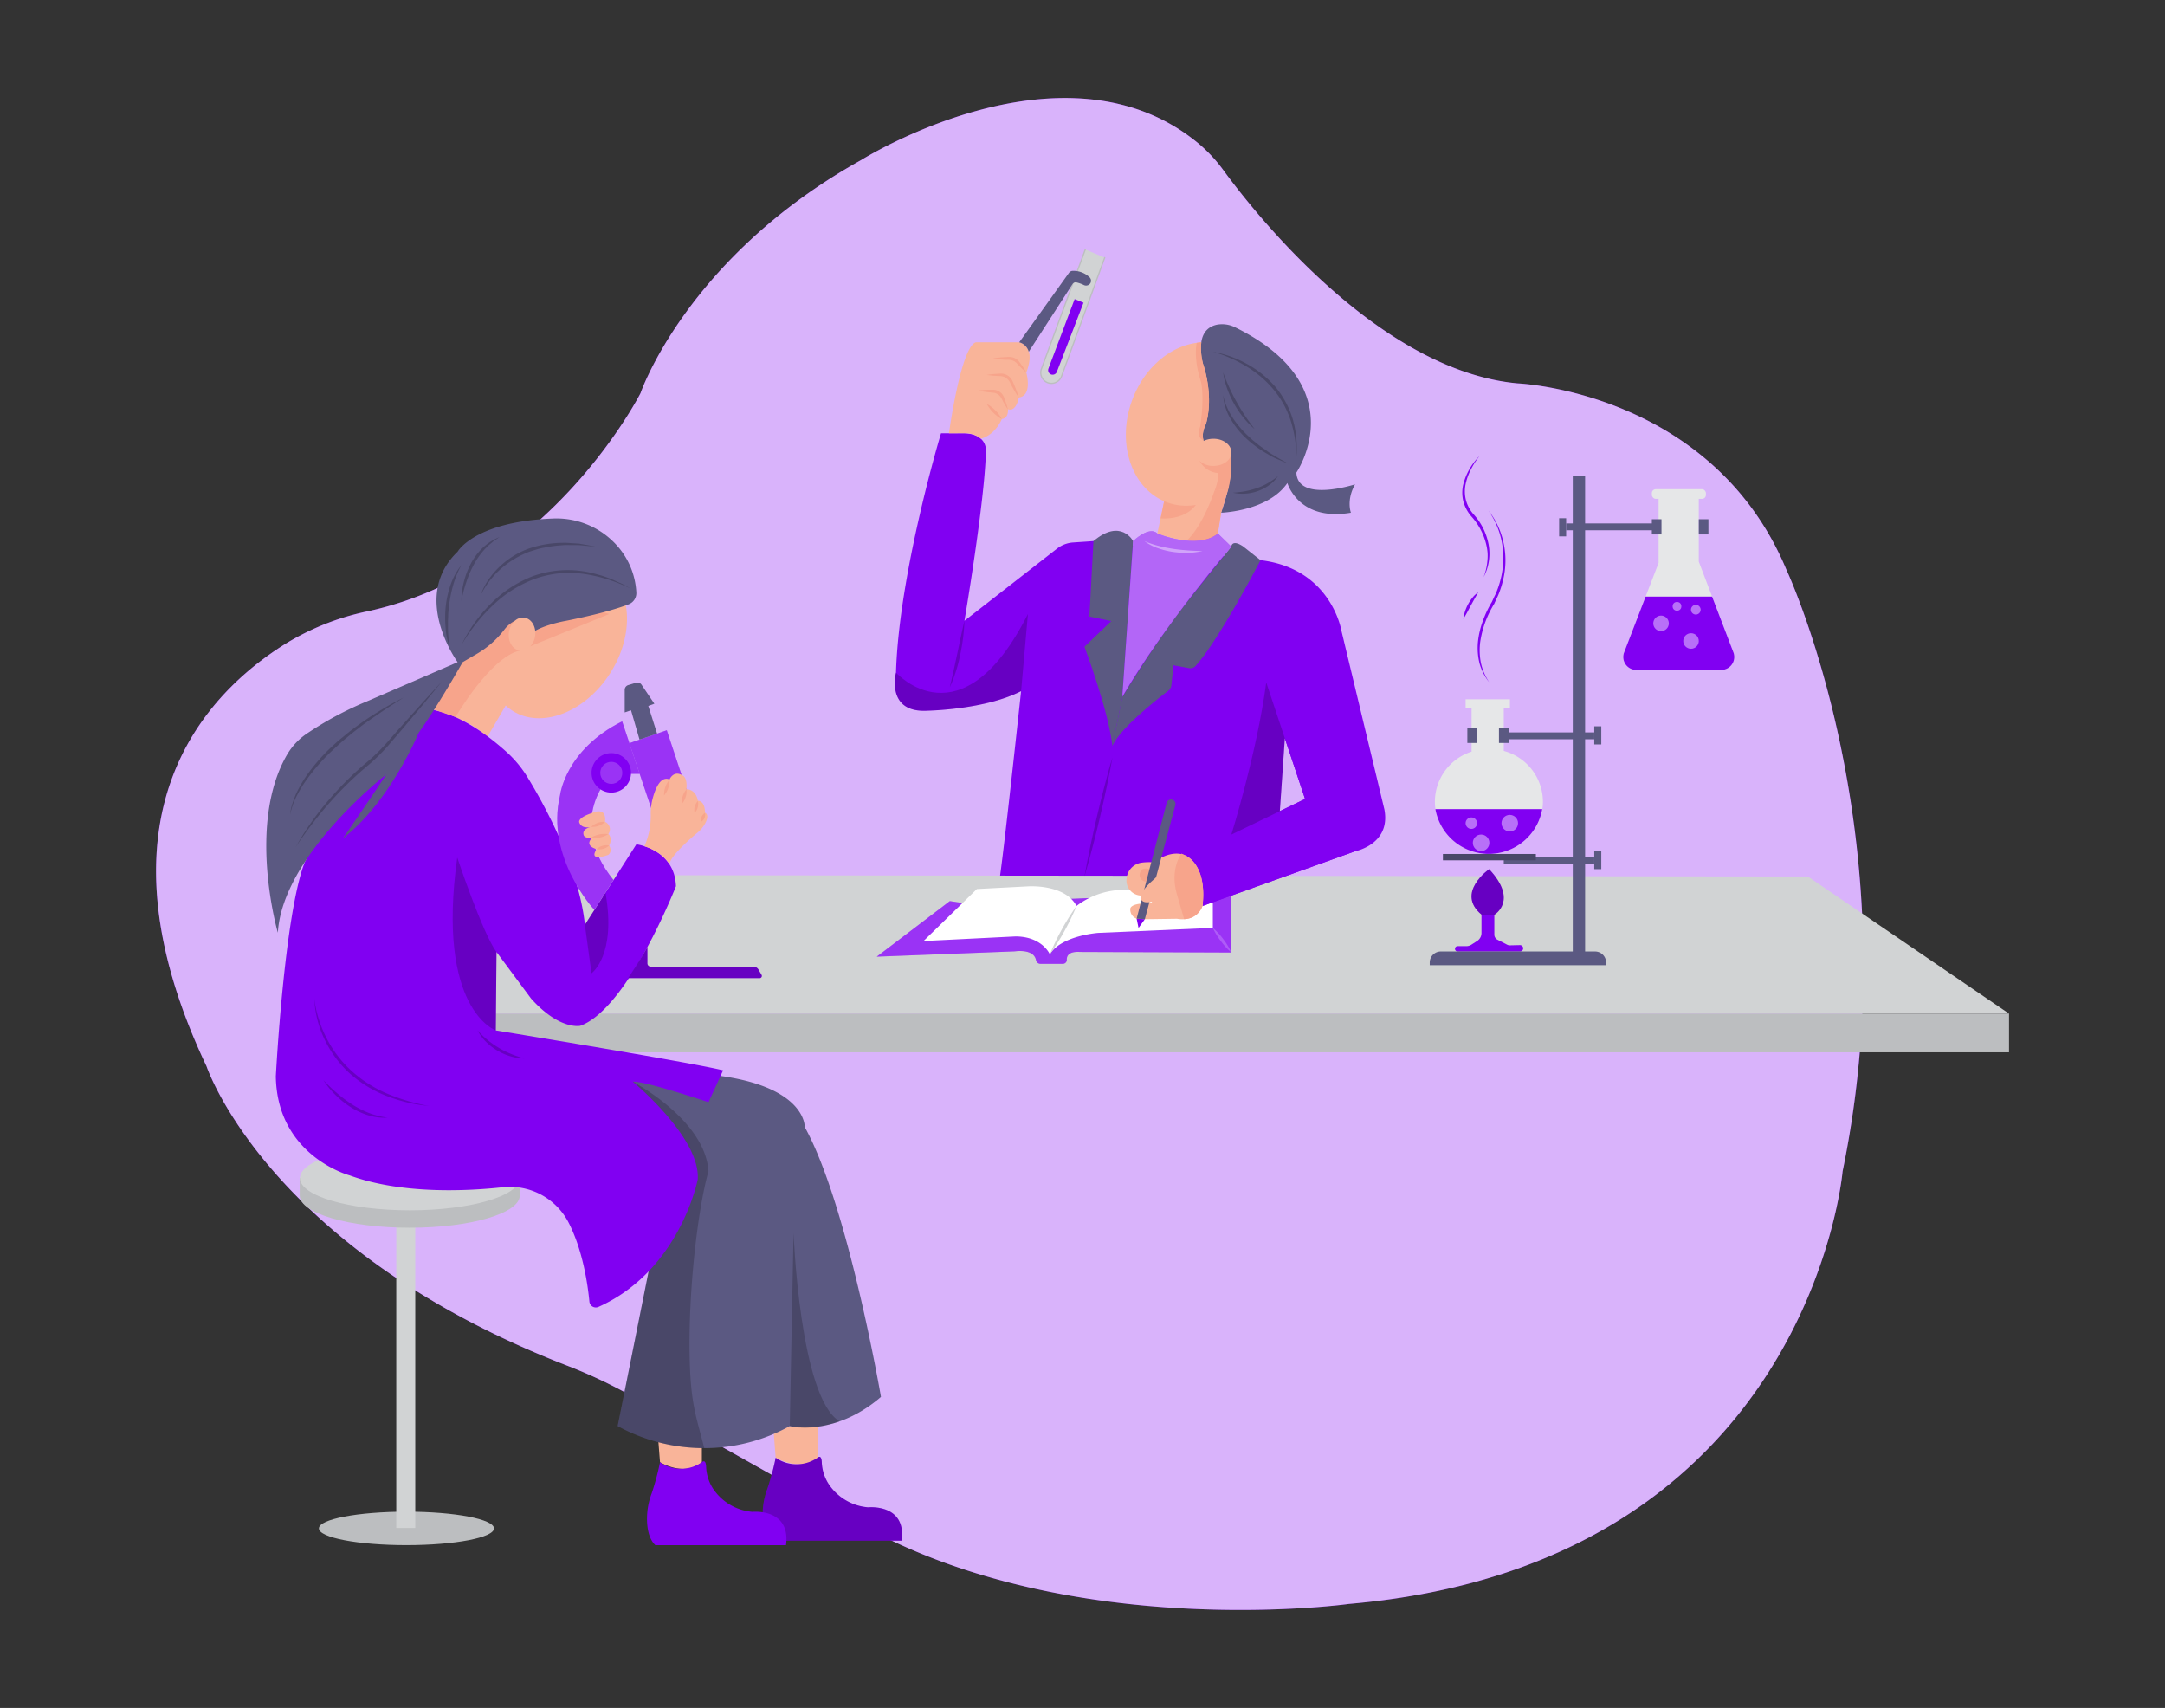 <svg class="svg__img svg__color home__img" id="b5bbdcb5-69ef-4bd4-902a-5f8106a060ef" data-name="Layer 1" xmlns="http://www.w3.org/2000/svg"  viewBox="0 0 865.76 682.89"><rect x="0" y="0" width="865.76" height="682.89" fill="#333333" stroke="none"/><path d="M343.81,609.4c84.67,47.35,195.63,31.89,195.63,31.89,183.92-15.95,197.39-172.94,197.39-172.94,27.64-134-22.5-240.63-22.5-240.63C684.56,156.49,607,153.3,607,153.3c-55.47-5-105-67.81-117.6-85a60.31,60.31,0,0,0-9.89-10.73C425.88,12.74,344.35,64,344.35,64c-69.64,38.8-88.21,93.2-88.21,93.2S220,228.62,147,244.42a102.81,102.81,0,0,0-32.7,12.91c-31.6,19.65-79.44,68.23-31.71,169,0,0,24.47,73.41,144.51,119.81a201.69,201.69,0,0,1,26.36,12.51C273.3,569.84,310.56,590.8,343.81,609.4Z" fill="#8100f2"/><path d="M343.81,609.4c84.67,47.35,195.63,31.89,195.63,31.89,183.92-15.95,197.39-172.94,197.39-172.94,27.64-134-22.5-240.63-22.5-240.63C684.56,156.49,607,153.3,607,153.3c-55.47-5-105-67.81-117.6-85a60.31,60.31,0,0,0-9.89-10.73C425.88,12.74,344.35,64,344.35,64c-69.64,38.8-88.21,93.2-88.21,93.2S220,228.62,147,244.42a102.81,102.81,0,0,0-32.7,12.91c-31.6,19.65-79.44,68.23-31.71,169,0,0,24.47,73.41,144.51,119.81a201.69,201.69,0,0,1,26.36,12.51C273.3,569.84,310.56,590.8,343.81,609.4Z" fill="#fff" opacity="0.7"/><path d="M110.29,331.74a39.63,39.63,0,0,1,.91-15.36,35.52,35.52,0,0,1,2.68-7.28,29,29,0,0,1,4.29-6.42c-.57,1.16-1.33,2.18-1.83,3.37l-.84,1.7-.74,1.75a52,52,0,0,0-2.36,7.18,67.09,67.09,0,0,0-1.44,7.45C110.63,326.64,110.37,329.18,110.29,331.74Z" opacity="0.2"/><ellipse cx="162.53" cy="611.1" rx="35.01" ry="6.69" fill="#bcbec0"/><rect x="158.46" y="488.26" width="7.6" height="122.66" fill="#d1d3d4"/><path d="M207.85,478c0,7.11-19.68,12.89-44,12.89s-44-5.78-44-12.89v-7h87.93Z" fill="#bcbec0"/><polygon points="269.7 355.8 303.61 355.8 303.61 362.3 266.64 362.3 269.7 355.8" fill="#8100f2"/><polygon points="260.97 374.69 271.49 374.69 266.64 362.3 261.44 359.05 260.97 374.69" fill="#8100f2"/><g opacity="0.2"><polygon points="269.7 355.8 303.61 355.8 303.61 362.3 266.64 362.3 269.7 355.8" fill="#fff"/><polygon points="260.97 374.69 271.49 374.69 266.64 362.3 261.44 359.05 260.97 374.69" fill="#fff"/></g><polygon points="251.67 297.13 266.64 291.97 274.49 315.67 261.39 326.09 251.67 297.13" fill="#8100f2"/><polygon points="251.67 297.13 266.64 291.97 274.49 315.67 261.39 326.09 251.67 297.13" fill="#fff" opacity="0.2"/><path d="M309.43,573.29l.75,9.51s9.86,6,16.74,0V569.12s-7.12,1.87-11.1,1.06C315.82,570.18,310.65,572.78,309.43,573.29Z" fill="#f9b499"/><path d="M360.57,616H308.3c-2.14-2.06-3-5.33-3.25-8.52a28.89,28.89,0,0,1,1.79-12.17,99.88,99.88,0,0,0,3.34-12.47,14.63,14.63,0,0,0,16.74,0s1.55-1.54,1.7,1.74a17.27,17.27,0,0,0,2.9,9,21,21,0,0,0,15.59,9.09S362.52,601.07,360.57,616Z" fill="#8100f2"/><path d="M360.57,616H308.3c-2.14-2.06-3-5.33-3.25-8.52a28.89,28.89,0,0,1,1.79-12.17,99.88,99.88,0,0,0,3.34-12.47,14.63,14.63,0,0,0,16.74,0s1.55-1.54,1.7,1.74a17.27,17.27,0,0,0,2.9,9,21,21,0,0,0,15.59,9.09S362.52,601.07,360.57,616Z" opacity="0.2"/><path d="M263.18,575.13l.75,9.51s9.86,6,16.74,0V572.7a67,67,0,0,1-11.1-.69S264.4,574.62,263.18,575.13Z" fill="#f9b499"/><path d="M314.32,617.8H262.05c-2.14-2.06-3-5.33-3.25-8.52a28.71,28.71,0,0,1,1.79-12.17,99.88,99.88,0,0,0,3.34-12.47,14.63,14.63,0,0,0,16.74,0s1.54-1.54,1.7,1.74a17.23,17.23,0,0,0,2.89,9,21,21,0,0,0,15.59,9.1S316.27,602.91,314.32,617.8Z" fill="#8100f2"/><path d="M352.29,558.52c-18.79,16.16-36.47,11.66-36.47,11.66A70.19,70.19,0,0,1,281.6,579,72,72,0,0,1,247,570.18l13.54-67.67-12.46-71.69L247,424.6l41.11,5.59c34.33,4.75,33.7,20.44,33.7,20.44C339.13,481.84,352.29,558.52,352.29,558.52Z" fill="#5b5982"/><path d="M283.31,468.31c-4.38,15.52-8.13,48.54-7.52,74.72.43,18.58,2.67,23.36,5.84,36h0A72,72,0,0,1,247,570.18l13.54-67.67-12.46-71.69a48.53,48.53,0,0,1,4.9,1.65S282,447.63,283.31,468.31Z" opacity="0.2"/><path d="M317.33,492.91s2.48,66,18.42,75.38c0,0-10.67,4.19-19.93,1.89Z" opacity="0.2"/><ellipse cx="163.89" cy="471.03" rx="43.96" ry="12.89" fill="#d1d3d4"/><path d="M171.1,282.91s17.06,4.44,23.71,11.89L205.18,277l-6.92-13.56-2.49-5.53L185,264.76l-4.52,3.9Z" fill="#f9b499"/><polygon points="803.38 405.28 722.95 350.46 208.76 349.88 171.1 399.27 198.53 405.28 803.38 405.28" fill="#d1d3d4"/><rect x="184.54" y="405.28" width="618.84" height="15.47" fill="#bcbec0"/><path d="M173.32,283.86c7.61,1.53,17.31,6.13,29.11,16.67A46,46,0,0,1,211,310.84c6.68,10.94,20.5,35.9,22.9,58.91l20.58-32.16s15.3,1.86,15.83,16.74c0,0-19.13,48.91-38.27,55.82,0,0-8.24,1.86-19.67-10.9l-13.82-18.6L198.26,412s76.55,12.49,90.9,15.95l-5.84,12.75s-25.25-8.5-30.3-8.23c0,0,27.11,22.32,26,39.07,0,0-7,36.34-39.7,51a2.58,2.58,0,0,1-3.62-2.1c-.62-6.48-2.59-20.74-8.53-32A26.39,26.39,0,0,0,201,474.7c-13.87,1.51-40.29,2.91-61.2-4.75,0,0-29-7.71-29.5-39.6,0,0,3.4-65.14,11.67-85.86l26.56-48.88A23.14,23.14,0,0,1,173.32,283.86Z" fill="#8100f2"/><path d="M434,99.74l-17.55,47.78a4.28,4.28,0,0,0,2.61,5.52h0a4.29,4.29,0,0,0,5.44-2.58L441.76,103" fill="#d1d3d4" stroke="#bcbec0" stroke-linecap="round" stroke-linejoin="round" stroke-width="0.5"/><path d="M385.68,361.18l-5.86-.9L350.6,382.51l55.23-2.13s7.6-1.2,8.47,3.56a1.76,1.76,0,0,0,1.74,1.42h9a1.56,1.56,0,0,0,1.56-1.61c-.06-1.49.73-3.43,5.34-3.13l60.5.23V356.67Z" fill="#8100f2"/><path d="M385.68,361.18l-5.86-.9L350.6,382.51l55.23-2.13s7.6-1.2,8.47,3.56a1.76,1.76,0,0,0,1.74,1.42h9a1.56,1.56,0,0,0,1.56-1.61c-.06-1.49.73-3.43,5.34-3.13l60.5.23V356.67Z" fill="#fff" opacity="0.2"/><path d="M485,371l-45.76,2s-14.69,1-19.43,8.54c0,0-3.08-7.12-13.75-7.12l-36.75,1.84,21.34-20.8,20.4-1.06s14.69-1.07,19.43,7.82a31.57,31.57,0,0,1,21.3-6.36l33.22.78Z" fill="#fff"/><path d="M430.49,362.25a98.19,98.19,0,0,1-10.67,19.32,98.19,98.19,0,0,1,10.67-19.32Z" fill="#d1d3d4"/><path d="M485,371a27.27,27.27,0,0,1,4.2,4.54,27.69,27.69,0,0,1,3.2,5.29,26.42,26.42,0,0,1-4.19-4.54A27.24,27.24,0,0,1,485,371Z" fill="#fff" opacity="0.2"/><path d="M553.59,323.58l-17.18-71.45s-4-24.74-32.26-28.15l-66.88-7.64-8.16.56a11.72,11.72,0,0,0-6.44,2.47l-37,28.85s8.2-48.16,8.58-67.81c0,0,.79-6.77-8.58-7.16H376.3s-16.79,55.45-18,95.67c0,0-4.29,16.4,12.89,15.23,0,0,22.51-.39,37-7.74l.14-.07s-6.45,60.09-8.41,73.76l74.57.08v-7.84s8.19,3.89,6.35,19.91l61-21.87S556.32,337.65,553.59,323.58Zm-41.8.74,2-29.12,8.08,24.25Z" fill="#8100f2"/><path d="M491.2,195.56,488.31,205,487,213.33c-2.76,2.94-7.69,3.33-12.38,2.82a54,54,0,0,1-11.81-2.82L466,198.05l19.71-2Z" fill="#f9b499"/><path d="M466.05,198.05l-1.92,9.21s9.37,1,14.08-5.37Z" fill="#f7a48b"/><ellipse cx="478.01" cy="169.54" rx="33.3" ry="27.01" transform="translate(159.24 564.04) rotate(-70.59)" fill="#f9b499"/><path d="M540.22,205c-21,3.6-25.41-11.87-25.41-11.87-7.72,11.32-26.5,11.87-26.5,11.87,6.07-17.79,3.59-23.2,3.59-23.2l-8.84-3.31a4.84,4.84,0,0,1-1.75-2.29c-1.1-3,.93-6.64.93-6.64,3.31-11.69-1.12-23.92-1.12-23.92a23.79,23.79,0,0,1-.73-8.76c.69-4.91,3.74-6.61,6.52-7.11a11.73,11.73,0,0,1,7.18,1.18c47.91,23.73,24.32,58,24.32,58,.55,12.15,23.47,4.7,23.47,4.7C538.29,200,540.22,205,540.22,205Z" fill="#5b5982"/><path d="M485,140.65a43.58,43.58,0,0,1,13.74,4.92,41.73,41.73,0,0,1,11.4,9.26,37,37,0,0,1,6.89,13c.29,1.2.65,2.37.83,3.59l.32,1.81.21,1.82a48.24,48.24,0,0,1,.07,7.31,51.39,51.39,0,0,0-2.34-14.25,43.08,43.08,0,0,0-2.86-6.57,39.06,39.06,0,0,0-4.07-5.89,43.08,43.08,0,0,0-10.92-9.24,50.66,50.66,0,0,0-6.43-3.31A47.46,47.46,0,0,0,485,140.65Z" opacity="0.2"/><path d="M489.14,148.93c.72,2.07,1.57,4.07,2.45,6s1.85,3.91,2.92,5.78,2.16,3.73,3.37,5.52,2.5,3.53,3.81,5.3a32.6,32.6,0,0,1-4.59-4.73,39.82,39.82,0,0,1-6.4-11.51A28.9,28.9,0,0,1,489.14,148.93Z" opacity="0.2"/><path d="M489.14,158a19.63,19.63,0,0,0,1.45,4.65,28.13,28.13,0,0,0,2.27,4.27,39.89,39.89,0,0,0,6.23,7.37c.59.55,1.17,1.11,1.78,1.64l1.89,1.52c1.22,1.06,2.64,1.88,3.92,2.87s2.76,1.73,4.14,2.6,2.86,1.57,4.27,2.42c-1.53-.59-3-1.25-4.56-1.88s-2.92-1.52-4.36-2.33a45.4,45.4,0,0,1-7.94-5.94,33.21,33.21,0,0,1-6.18-7.78A21,21,0,0,1,489.14,158Z" opacity="0.2"/><path d="M493,197a41.42,41.42,0,0,0,4.91-.59,32.38,32.38,0,0,0,4.69-1.25,24.23,24.23,0,0,0,4.4-2,33.22,33.22,0,0,0,4.06-2.78,15.12,15.12,0,0,1-3.54,3.6,19.16,19.16,0,0,1-2.16,1.36,24.37,24.37,0,0,1-2.35,1A18.19,18.19,0,0,1,493,197Z" opacity="0.2"/><path d="M482.24,169.54s-2,3.61-.93,6.64c-3.21-1.4-1.4-5.51-1.4-5.51,1.9-12.35.33-18.07.33-18.07-3.16-9.61-1.68-15.52-1.68-15.52a14.75,14.75,0,0,1,1.83-.22,23.79,23.79,0,0,0,.73,8.76S485.55,157.85,482.24,169.54Z" fill="#f7a48b"/><path d="M479.26,183.25a9.06,9.06,0,0,0,7.92,5.89s.31,2.31-1.43,7l5.45-.54s2.17-9.36.7-13.78C491.9,181.78,487.56,188.65,479.26,183.25Z" fill="#f7a48b"/><path d="M411.06,245.49l-2.73,30.85-.14.07c-14.45,7.35-37,7.74-37,7.74-17.18,1.17-12.89-15.23-12.89-15.23S384.5,298.22,411.06,245.49Z" opacity="0.2"/><path d="M385.68,248.22a78.09,78.09,0,0,1-1.7,13.55,58.9,58.9,0,0,1-4.16,13l1.52-6.64,1.43-6.63C383.71,257.09,384.6,252.66,385.68,248.22Z" opacity="0.2"/><path d="M433.66,350.46c.68-4,1.5-8,2.33-12s1.74-8,2.65-11.92,1.9-7.92,2.94-11.86l1.56-5.9c.57-2,1.09-3.93,1.7-5.88-.33,2-.74,4-1.11,6l-1.22,6c-.83,4-1.74,7.95-2.66,11.92s-1.89,7.92-2.94,11.85S434.84,346.56,433.66,350.46Z" opacity="0.2"/><path d="M505.88,271.44l16,48-47.39,22.88s8,4.31,6.35,19.92l61-21.87" fill="#8100f2"/><path d="M492.41,333.68s10.16-32.42,13.95-60.8l7.44,22.32-2,29.12Z" opacity="0.2"/><path d="M379.48,173.25s4.72-34.54,10.75-36.39h17.35s7,1.29,2.83,12.07c0,0,2.64,9.28-3,10,0,0-.94,5.85-4.33,4.72,0,0,.37,3.61-2.46,3.88,0,0-2.38,6.24-8.35,7.87a9.83,9.83,0,0,0-6.57-2.18Z" fill="#f9b499"/><path d="M391.18,156.15a31.69,31.69,0,0,1,4-.31c.67,0,1.33,0,2,0a4.71,4.71,0,0,1,3.83,2.09,5.12,5.12,0,0,1,.5,1c.13.31.25.62.36.94a32.88,32.88,0,0,1,1.19,3.84,32.9,32.9,0,0,1-2.08-3.45,14.33,14.33,0,0,0-.92-1.64,4.09,4.09,0,0,0-1.3-1.11,3.87,3.87,0,0,0-1.63-.49c-.66-.07-1.33-.11-2-.19A33.68,33.68,0,0,1,391.18,156.15Z" fill="#f7a48b"/><path d="M394.57,149.91a39.89,39.89,0,0,1,4.47-.48c.38,0,.74-.05,1.13-.06a4.75,4.75,0,0,1,1.24.12,5.07,5.07,0,0,1,2.22,1.14,5.43,5.43,0,0,1,1.39,2c.3.68.61,1.36.88,2.06a40.9,40.9,0,0,1,1.49,4.24,40.91,40.91,0,0,1-2.36-3.82c-.38-.65-.71-1.32-1.06-2a4.63,4.63,0,0,0-1.16-1.61,4.21,4.21,0,0,0-1.69-.94,4.48,4.48,0,0,0-1-.17l-1.11-.06A39.89,39.89,0,0,1,394.57,149.91Z" fill="#f7a48b"/><path d="M397.12,143.31a30.47,30.47,0,0,1,3.91-.48c.65-.06,1.3-.07,2-.11a6.07,6.07,0,0,1,2.12.21A5,5,0,0,1,407,144a13.18,13.18,0,0,1,1.27,1.59,31.71,31.71,0,0,1,2.14,3.31,31.82,31.82,0,0,1-2.88-2.68c-.47-.45-.89-1-1.31-1.34a4.31,4.31,0,0,0-1.49-.8,5.31,5.31,0,0,0-1.75-.22c-.65,0-1.3,0-2-.1A32.35,32.35,0,0,1,397.12,143.31Z" fill="#f7a48b"/><path d="M394.57,161.49a13.6,13.6,0,0,1,3.46,2.6,13.16,13.16,0,0,1,2.57,3.47,15.18,15.18,0,0,1-6-6.07Z" fill="#f7a48b"/><path d="M407.58,136.86l19.88-27.75a1.89,1.89,0,0,1,1.47-.81,9.35,9.35,0,0,1,6.72,2.52,1.94,1.94,0,0,1,.49,2.18h0a2,2,0,0,1-2.66,1,13.72,13.72,0,0,0-3-1.09,1.5,1.5,0,0,0-1.58.65l-17.51,27.08A5.38,5.38,0,0,0,407.58,136.86Z" fill="#5b5982"/><path d="M429.74,119.59l3.55,1.43-10.65,27.63a1.82,1.82,0,0,1-2.47,1h0a1.82,1.82,0,0,1-.93-2.23Z" fill="#8100f2"/><path d="M455.9,358.05a6,6,0,0,1-5.4-6.64,7,7,0,0,1,6-6.49,21.38,21.38,0,0,1,4.79-.12s7.31-5.78,13.24-2.47c0,0,8.18,3.53,6.35,19.92,0,0-2.29,6.52-10.23,5.11l-14.71.2a3.87,3.87,0,0,1-3.95-4.15s-.3-2.08,6.26-2.25S455.9,358.05,455.9,358.05Z" fill="#f9b499"/><path d="M472.41,341.31s-4.67,6.14-1.8,16.18l2.91,10a7.63,7.63,0,0,0,7.32-5.28S483.69,345.47,472.41,341.31Z" fill="#f7a48b"/><path d="M458.37,352.49a2.66,2.66,0,0,1-2.28-4s.3-1.84,3.57-1Z" fill="#f7a48b"/><ellipse cx="223.18" cy="253.54" rx="33.66" ry="24.84" transform="matrix(0.54, -0.84, 0.84, 0.54, -110.43, 306.44)" fill="#f9b499"/><path d="M182.17,286.66s13.9-23.87,25.68-26.54L243.6,245.5,226,240.21l-19.85,5.29-21,16L171.1,282.91Z" fill="#f7a48b"/><path d="M183,264.76s-19-26,0-44.19c0,0,6.63-12,38-13.24A32.42,32.42,0,0,1,248.28,220a30.38,30.38,0,0,1,6.18,16.88,4.78,4.78,0,0,1-3,4.71c-3.59,1.41-11,3.8-25.09,6.63,0,0-12.94,2.15-15.73,7l-4.76-7a12,12,0,0,0-4.07,3.36,37.83,37.83,0,0,1-10.64,9.57L185,264.76s-9.57,17-17.55,28.18c0,0-11.43,27.64-30.3,42.26,0,0,13-18.87,17.28-25.52,0,0-41.46,32.16-43.32,63.26,0,0-12.62-43.57,3.83-71.45a26.11,26.11,0,0,1,7.6-8.06,135.85,135.85,0,0,1,24.18-13Z" fill="#5b5982"/><path d="M233.88,369.75l2.66,19.4s10.08-7.11,5.57-32.26Z" opacity="0.2"/><path d="M182.85,342.9s10.13,30.27,15.68,37.75L198.26,412S174.34,403.66,182.85,342.9Z" opacity="0.2"/><g opacity="0.2"><path d="M125.7,399.27a41.8,41.8,0,0,0,1.81,8.3,46.51,46.51,0,0,0,3.24,7.82,45.16,45.16,0,0,0,10.31,13.22,50.64,50.64,0,0,0,14.28,8.86,78.72,78.72,0,0,0,16.31,4.75c-1.42-.17-2.83-.34-4.25-.54s-2.81-.5-4.2-.81a63.91,63.91,0,0,1-8.22-2.52,48.86,48.86,0,0,1-14.74-8.82,44,44,0,0,1-10.34-13.72A41.25,41.25,0,0,1,125.7,399.27Z"/><path d="M129.36,431.9a68.34,68.34,0,0,0,5.52,5.26,54.94,54.94,0,0,0,6.06,4.5,39.09,39.09,0,0,0,6.71,3.39,34.24,34.24,0,0,0,7.35,1.83,22.41,22.41,0,0,1-7.66-.92,29.55,29.55,0,0,1-7.06-3.25,37.24,37.24,0,0,1-6.05-4.84A32.77,32.77,0,0,1,129.36,431.9Z"/><path d="M191,412a33.65,33.65,0,0,0,4,3.83,34.65,34.65,0,0,0,4.48,3.14,35.45,35.45,0,0,0,4.9,2.43c1.7.72,3.46,1.26,5.25,1.83-.93-.05-1.87-.12-2.81-.26a22.1,22.1,0,0,1-2.76-.65,22.81,22.81,0,0,1-5.21-2.29,22.14,22.14,0,0,1-4.5-3.49A16.94,16.94,0,0,1,191,412Z"/></g><path d="M184.54,225.91a28.64,28.64,0,0,0-1.86,3.87,36.3,36.3,0,0,0-1.41,4,56.33,56.33,0,0,0-1.71,8.32c-.13,1.42-.32,2.83-.34,4.25,0,.71-.09,1.42-.08,2.13s0,1.42,0,2.13c0,2.86.32,5.7.57,8.58-.36-1.39-.69-2.8-1-4.22s-.47-2.86-.54-4.31a43.73,43.73,0,0,1,.13-8.71,39.64,39.64,0,0,1,2-8.47A25.82,25.82,0,0,1,184.54,225.91Z" opacity="0.2"/><path d="M184.54,240.21a29.74,29.74,0,0,1,1-7.73,32.39,32.39,0,0,1,2.84-7.31,24.89,24.89,0,0,1,4.78-6.26,20.75,20.75,0,0,1,6.59-4.17c-.54.38-1.07.75-1.6,1.1l-.8.53-.73.63c-.48.42-1,.8-1.45,1.23l-1.33,1.37a30.3,30.3,0,0,0-4.37,6.16,43.28,43.28,0,0,0-3,7A53.66,53.66,0,0,0,184.54,240.21Z" opacity="0.2"/><path d="M192.13,238.16a28.48,28.48,0,0,1,3-6.1,33.67,33.67,0,0,1,16-12.61,41.87,41.87,0,0,1,6.66-1.75,40.21,40.21,0,0,1,6.83-.66,24.34,24.34,0,0,1,3.42.09l3.42.21c2.24.38,4.48.77,6.7,1.21-2.27-.16-4.51-.43-6.76-.6l-3.37,0a23.67,23.67,0,0,0-3.37.07,47.63,47.63,0,0,0-6.65.87,26,26,0,0,0-3.26.74l-3.18,1a37.4,37.4,0,0,0-11.36,6.88A34,34,0,0,0,192.13,238.16Z" opacity="0.2"/><path d="M184.54,257.9a59.27,59.27,0,0,1,11.7-16.47,47.89,47.89,0,0,1,17-11.12,41.16,41.16,0,0,1,20.19-1.86,46.3,46.3,0,0,1,5,1.09,45.53,45.53,0,0,1,4.85,1.54c1.6.55,3.1,1.34,4.66,2s3,1.56,4.47,2.36a63.33,63.33,0,0,0-19.09-6,44.17,44.17,0,0,0-9.95-.17,41.68,41.68,0,0,0-9.67,2.24,48.54,48.54,0,0,0-16.73,10.64,66.06,66.06,0,0,0-6.75,7.43A64.55,64.55,0,0,0,184.54,257.9Z" opacity="0.2"/><path d="M116.05,325.72a17.64,17.64,0,0,1,.79-4.13c.23-.66.43-1.34.67-2l.8-2a49.89,49.89,0,0,1,4.17-7.32,73.56,73.56,0,0,1,11.16-12.6l1.56-1.43,1.63-1.33,3.26-2.66c2.25-1.67,4.5-3.35,6.82-4.91s4.72-3,7.13-4.45,4.9-2.7,7.37-4c-2.34,1.54-4.71,3-7,4.52s-4.61,3.14-6.91,4.71-4.46,3.32-6.66,5l-3.2,2.67L136,297.2l-1.52,1.43a78.88,78.88,0,0,0-11.22,12.24,51.16,51.16,0,0,0-4.41,7A27.08,27.08,0,0,0,116.05,325.72Z" opacity="0.2"/><path d="M118.17,338.83a114,114,0,0,1,12.65-18.22,131.61,131.61,0,0,1,15.7-15.71,73,73,0,0,0,7.9-7.63c2.44-2.76,4.85-5.56,7.33-8.3l7.4-8.25c2.5-2.72,5-5.47,7.5-8.16-2.32,2.88-4.7,5.71-7,8.56l-7.14,8.48c-2.36,2.83-4.8,5.61-7.2,8.42a76.23,76.23,0,0,1-7.94,7.83,139.87,139.87,0,0,0-15.79,15.38c-2.46,2.74-4.77,5.61-7,8.54S120.15,335.71,118.17,338.83Z" opacity="0.2"/><path d="M257.69,338.36A30.16,30.16,0,0,0,260.24,326a23.79,23.79,0,0,1,.57-6c1-4.09,3.14-9.95,6.92-8.35,0,0,1.75-4.15,5.67-1.31,0,0,1.53,1.09,1.09,5.23,0,0,3.71-.21,4.58,4.59,0,0,2.84-.22,2.84,4.8,0,0,2,.6.1,4.21a12.27,12.27,0,0,1-3.07,3.73c-3.27,2.73-11,9.52-11.2,12.69C267.74,345.68,265.32,340.78,257.69,338.36Z" fill="#f9b499"/><path d="M267.73,311.74a9.28,9.28,0,0,1-2.18,6.32,9.28,9.28,0,0,1,2.18-6.32Z" fill="#f7a48b"/><path d="M274.49,315.66a6.91,6.91,0,0,1-.31,3.06,6.8,6.8,0,0,1-1.5,2.67,7.66,7.66,0,0,1,1.81-5.73Z" fill="#f7a48b"/><path d="M279.07,320.25a5.26,5.26,0,0,1-1.31,4.8,5.31,5.31,0,0,1,1.31-4.8Z" fill="#f7a48b"/><path d="M281.91,325.05a3.33,3.33,0,0,1-1.54,3.55,3.31,3.31,0,0,1,1.54-3.55Z" fill="#f7a48b"/><path d="M248.79,288.42l7,21H244.65s-19,18.09.67,42.43l-7.64,11.94s-19.66-21-13.74-45.75C223.94,318.06,225.91,299.86,248.79,288.42Z" fill="#8100f2"/><path d="M248.79,288.42l7,21H244.65s-19,18.09.67,42.43l-7.64,11.94s-19.66-21-13.74-45.75C223.94,318.06,225.91,299.86,248.79,288.42Z" fill="#fff" opacity="0.2"/><circle cx="244.45" cy="309.01" r="7.89" fill="#8100f2"/><circle cx="244.45" cy="309.01" r="4.41" fill="#fff" opacity="0.2"/><path d="M236.44,330.6s-3.82,1.15-4.83-1.86c0,0-.67-1.8,5.19-3.69,0,0,5.86-2.91,5.14,3.55a3.22,3.22,0,0,1,1.33,4.87s1.85,1.44.33,4.59c0,0,1.43,2.3-.33,3.73,0,0-8.2,3.16-4.69-2.29,0,0-4.72-1.07-2.17-4.09a.27.27,0,0,0-.22-.45c-1,.06-2.75,0-2.86-1.41C233.33,333.55,232.65,331.45,236.44,330.6Z" fill="#f9b499"/><path d="M236.44,330.6a7.25,7.25,0,0,1,5.5-2,6.59,6.59,0,0,1-2.54,1.58A6.75,6.75,0,0,1,236.44,330.6Z" fill="#f7a48b"/><path d="M236.19,335a10.88,10.88,0,0,1,7.08-1.49,9.62,9.62,0,0,1-3.41,1.35A9.79,9.79,0,0,1,236.19,335Z" fill="#f7a48b"/><path d="M238.58,339.5a5.78,5.78,0,0,1,5-1.44,5.26,5.26,0,0,1-2.34,1.32A5.35,5.35,0,0,1,238.58,339.5Z" fill="#f7a48b"/><path d="M258.89,378.63v6.55a1.31,1.31,0,0,0,1.31,1.31h41.05a2.39,2.39,0,0,1,2.07,1.2l1.2,2.08a.88.88,0,0,1-.76,1.33H251.18S256.81,382.57,258.89,378.63Z" fill="#8100f2"/><path d="M258.89,378.63v6.55a1.31,1.31,0,0,0,1.31,1.31h41.05a2.39,2.39,0,0,1,2.07,1.2l1.2,2.08a.88.88,0,0,1-.76,1.33H251.18S256.81,382.57,258.89,378.63Z" opacity="0.2"/><path d="M255.74,295.73,252.34,284l-2.53.85v-9a2,2,0,0,1,1.44-1.94l3.05-.92a2,2,0,0,1,2.27.81l5.1,7.57-2.42.88,3.51,11.06Z" fill="#5b5982"/><rect x="628.93" y="190.35" width="4.94" height="193.23" fill="#5b5982"/><path d="M581.84,379.37h0a1.05,1.05,0,0,1,1.06-1.06h3.5a3.8,3.8,0,0,0,2-.6l2.3-1.48a3.76,3.76,0,0,0,1.73-3.17v-7.33h5.14v8a2.28,2.28,0,0,0,1.25,2l3.89,2a2.3,2.3,0,0,0,1.09.25l4-.09a1.28,1.28,0,0,1,1.31,1.28h0a1.28,1.28,0,0,1-1.28,1.27h-25A1.05,1.05,0,0,1,581.84,379.37Z" fill="#8100f2"/><path d="M595.48,347.51s-13.6,9.5-3,18.22h5.14S607.29,360.09,595.48,347.51Z" fill="#8100f2"/><path d="M595.48,347.51s-13.6,9.5-3,18.22h5.14S607.29,360.09,595.48,347.51Z" opacity="0.2"/><rect x="601.34" y="342.7" width="36.19" height="2.74" fill="#5b5982"/><rect x="637.53" y="340.26" width="2.81" height="7.25" fill="#5b5982"/><rect x="601.34" y="292.84" width="36.19" height="2.74" fill="#5b5982"/><rect x="637.53" y="290.4" width="2.81" height="7.25" fill="#5b5982"/><rect x="626.3" y="209.28" width="36.19" height="2.74" transform="translate(1288.78 421.3) rotate(180)" fill="#5b5982"/><rect x="623.49" y="207.21" width="2.81" height="7.25" transform="translate(1249.78 421.67) rotate(180)" fill="#5b5982"/><path d="M617,320.43a19.53,19.53,0,0,1-.24,3.09,21.7,21.7,0,0,1-42.73,0,19.54,19.54,0,0,1-.23-3.09,21.07,21.07,0,0,1,14.67-19.9V283h-2.39v-3.4H603.8V283h-2.46v17.24A21.12,21.12,0,0,1,617,320.43Z" fill="#e6e7e8"/><path d="M591.63,182.34a30.76,30.76,0,0,0-3.52,5.55A22.39,22.39,0,0,0,586,194a14.19,14.19,0,0,0,.3,6.29,14,14,0,0,0,3.07,5.46,24.59,24.59,0,0,1,5.91,12,20.13,20.13,0,0,1-2,13,23.63,23.63,0,0,0,1.5-6.37,20.64,20.64,0,0,0,.09-3.24,21.3,21.3,0,0,0-.49-3.2,25.58,25.58,0,0,0-5.88-11.34,15,15,0,0,1-3.29-6,14.31,14.31,0,0,1-.1-6.79A24.65,24.65,0,0,1,591.63,182.34Z" fill="#8100f2"/><path d="M595.23,204.16A30.62,30.62,0,0,1,600,212.7a33.08,33.08,0,0,1,1,19.46,37.45,37.45,0,0,1-1.46,4.73c-.57,1.55-1.36,3-2,4.5h0l0,0a41.22,41.22,0,0,0-3.64,7.46,40.46,40.46,0,0,0-2,8,26.09,26.09,0,0,0,.31,8.27,22.55,22.55,0,0,0,3.3,7.66,21.4,21.4,0,0,1-3.85-7.52,25.65,25.65,0,0,1-.66-8.51,34.41,34.41,0,0,1,1.92-8.33,41.52,41.52,0,0,1,3.66-7.75l0,0,1-2.18a19.5,19.5,0,0,0,1-2.19,35.23,35.23,0,0,0,1.47-4.57,33.41,33.41,0,0,0,1.07-9.5,31.91,31.91,0,0,0-1.58-9.47A33.06,33.06,0,0,0,595.23,204.16Z" fill="#8100f2"/><path d="M591.14,236.85c-1.09,1.78-2,3.51-3,5.29l-1.42,2.67c-.48.89-1,1.79-1.54,2.68A16.68,16.68,0,0,1,588.8,239,9,9,0,0,1,591.14,236.85Z" fill="#8100f2"/><rect x="660.56" y="195.6" width="21.62" height="3.86" rx="1.56" fill="#e6e7e8"/><path d="M688.36,267.85H654.29a5.16,5.16,0,0,1-4.82-7l8.59-22.31,5.19-13.46V197.54h16.07v27l5.33,14,8.54,22.32A5.17,5.17,0,0,1,688.36,267.85Z" fill="#e6e7e8"/><path d="M688.36,267.85H654.29a5.16,5.16,0,0,1-4.82-7l8.59-22.31h26.59l8.54,22.32A5.17,5.17,0,0,1,688.36,267.85Z" fill="#8100f2"/><circle cx="670.61" cy="242.43" r="1.75" fill="#fff" opacity="0.44"/><circle cx="664.24" cy="249.24" r="3.11" fill="#fff" opacity="0.44"/><circle cx="676.22" cy="256.29" r="3.11" fill="#fff" opacity="0.44"/><circle cx="678.14" cy="243.78" r="1.94" fill="#fff" opacity="0.44"/><path d="M492.41,180.86a2.77,2.77,0,0,1,0,.49c-.32,2.76-3.41,4.93-7.16,4.93a8,8,0,0,1-5.9-2.32,4.54,4.54,0,0,1-1.3-3.1c0-3,3.22-5.43,7.2-5.43S492.41,177.87,492.41,180.86Z" fill="#f9b499"/><path d="M491.2,195.56,488.31,205,487,213.33c-2.76,2.94-7.69,3.33-12.38,2.82,5.27-5.17,9-13.91,11.09-20.05Z" fill="#f7a48b"/><path d="M453.13,216.34s-4.87-9.26-15.87,0l-1.62,30.18,8.75,1.8-10.73,10.27s9.55,25.24,11.18,39.67l4-19.65Z" fill="#5b5982"/><path d="M444.84,298.26l4-19.65S461.85,257,474,241.47l18.37-22.9s.2-3.12,4.71-.12l7,5.53s-16.65,32-26,42.31a2.81,2.81,0,0,1-2.6.86L469.24,266l-.82,7.94a3.24,3.24,0,0,1-1.28,2.28C462.89,279.44,447.92,291.16,444.84,298.26Z" fill="#5b5982"/><path d="M453.13,216.34s6.47-6.28,9.72-3c0,0,15.92,6.65,24.19,0l5.37,5.24s-26.48,30.65-43.61,60Z" fill="#8100f2"/><path d="M453.13,216.34s6.47-6.28,9.72-3c0,0,15.92,6.65,24.19,0l5.37,5.24s-26.48,30.65-43.61,60Z" fill="#fff" opacity="0.4"/><path d="M457.64,216.34a36,36,0,0,0,5.61,1.91,56.69,56.69,0,0,0,5.77,1.17c1.94.3,3.9.49,5.86.64s4,.21,6,.31c-1,.2-2,.33-3,.47s-2,.19-3,.19a38.09,38.09,0,0,1-6-.38,32.15,32.15,0,0,1-5.87-1.48A19,19,0,0,1,457.64,216.34Z" fill="#fff" opacity="0.4"/><polygon points="455.29 371.02 454.53 367.32 457.82 367.53 455.29 371.02" fill="#8100f2"/><path d="M466.53,321l-12,46.31,3.29.21L470,321.92a1.78,1.78,0,0,0-1.73-2.25h0A1.8,1.8,0,0,0,466.53,321Z" fill="#5b5982"/><path d="M465.8,348.05s-12.38,8.86-9.19,12c0,0,2.66,3.57,13.47-5.12" fill="#f9b499"/><ellipse cx="208.76" cy="253.54" rx="6.64" ry="5.29" transform="translate(-71.16 425.32) rotate(-82.07)" fill="#f9b499"/><rect x="660.56" y="207.61" width="3.85" height="6.07" fill="#5b5982"/><rect x="679.33" y="207.61" width="3.85" height="6.07" fill="#5b5982"/><rect x="586.78" y="290.99" width="3.85" height="6.07" fill="#5b5982"/><rect x="599.42" y="290.99" width="3.85" height="6.07" fill="#5b5982"/><path d="M616.73,323.52a21.7,21.7,0,0,1-42.73,0Z" fill="#8100f2"/><circle cx="588.38" cy="329.13" r="2.3" fill="#fff" opacity="0.44"/><circle cx="603.74" cy="329.13" r="3.31" fill="#fff" opacity="0.44"/><circle cx="592.28" cy="336.99" r="3.31" fill="#fff" opacity="0.44"/><rect x="577.02" y="341.45" width="37.14" height="2.52" fill="#5b5982"/><rect x="577.02" y="341.45" width="37.14" height="2.52" opacity="0.2"/><path d="M576.17,380.43h61.66a4.43,4.43,0,0,1,4.43,4.43v1.06a0,0,0,0,1,0,0H571.74a0,0,0,0,1,0,0v-1.06A4.43,4.43,0,0,1,576.17,380.43Z" fill="#5b5982"/></svg>